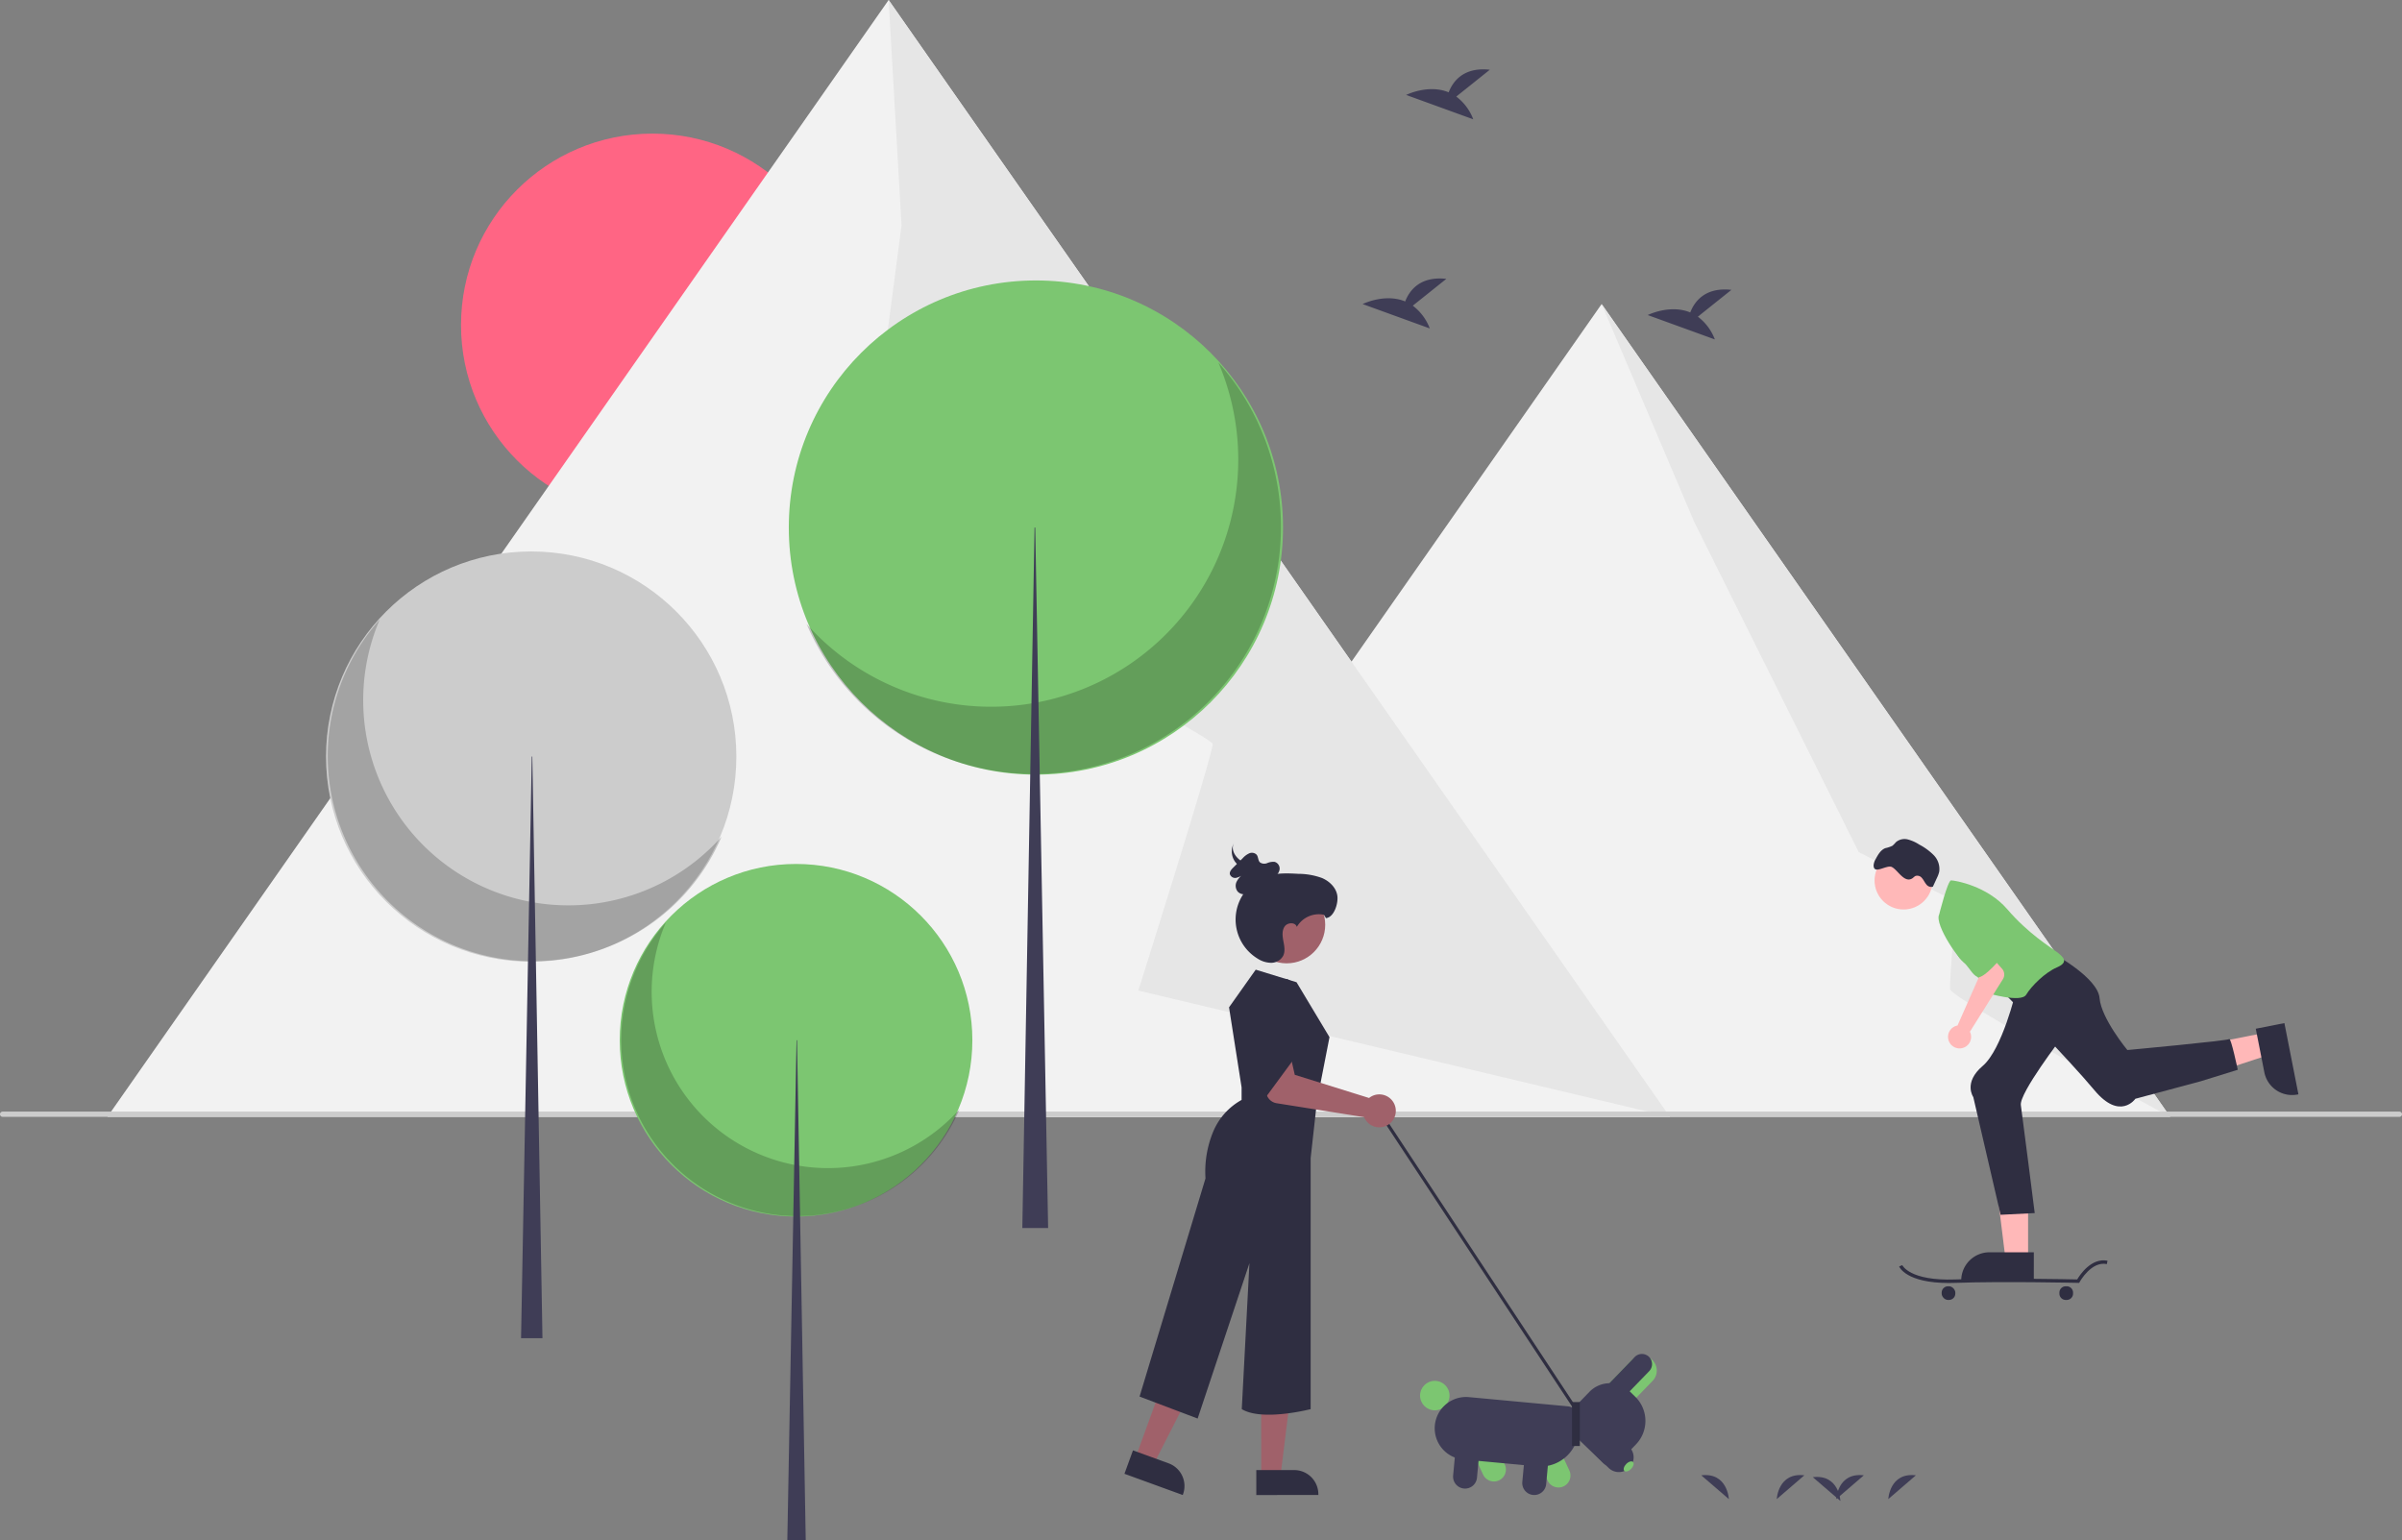 <svg id="af1e465b-e5dc-47c7-a754-85264e3dba56" data-name="Layer 1" xmlns="http://www.w3.org/2000/svg" width="916" height="587.366" viewBox="0 0 916 587.366"><rect x="0" y="0" width="916" height="587.366" fill="#808080" stroke="none"/><circle cx="248.807" cy="123.96" r="73" fill="#ff6584"/><polygon points="636.807 425.96 40.957 425.96 255.127 119.74 338.877 0 402.627 91.14 636.807 425.96" fill="#f2f2f2"/><polygon points="610.779 115.96 393.956 425.96 827.602 425.96 610.779 115.96 393.956 425.96 827.602 425.96 610.779 115.96" fill="#f2f2f2"/><path d="M480.877,156.317l4.93,85.96L469.516,365.972s134.567,70.848,134.929,74.076-28.346,94.065-28.346,94.065L778.807,582.277Z" transform="translate(-142 -156.317)" fill="#e6e6e6"/><path d="M752.779,272.277l35.351,83.178L850.807,481.277l37.102,18.969s-2.433,29.463-2.268,33.247,83.96,48.784,83.96,48.784Z" transform="translate(-142 -156.317)" fill="#e6e6e6"/><path d="M1057,582.277H143a1,1,0,0,1,0-2h914a1,1,0,0,1,0,2Z" transform="translate(-142 -156.317)" fill="#ccc"/><circle cx="202.571" cy="288.553" r="78.237" fill="#ccc"/><path d="M286.803,392.614a78.243,78.243,0,0,0,130.365,82.803,78.243,78.243,0,1,1-130.365-82.803Z" transform="translate(-142 -156.317)" opacity="0.2" style="isolation:isolate"/><polygon points="202.785 288.553 203.001 288.553 206.869 510.366 198.702 510.366 202.785 288.553" fill="#3f3d56"/><circle cx="303.571" cy="396.739" r="67.237" fill="#7cc671"/><path d="M395.925,508.148A67.242,67.242,0,0,0,507.961,579.309a67.242,67.242,0,1,1-112.036-71.161Z" transform="translate(-142 -156.317)" opacity="0.2" style="isolation:isolate"/><polygon points="303.755 396.739 303.94 396.739 307.265 587.366 300.246 587.366 303.755 396.739" fill="#3f3d56"/><circle cx="395.042" cy="201.195" r="94.235" fill="#7cc671"/><path d="M606.622,294.57a94.242,94.242,0,0,1-157.023,99.735,94.243,94.243,0,1,0,157.023-99.735Z" transform="translate(-142 -156.317)" opacity="0.2" style="isolation:isolate"/><polygon points="394.783 201.195 394.524 201.195 389.864 468.366 399.702 468.366 394.783 201.195" fill="#3f3d56"/><path d="M680.763,272.904,693.558,262.671c-9.94-1.097-14.024,4.324-15.695,8.615-7.765-3.224-16.219,1.001-16.219,1.001l25.6,9.294A19.372,19.372,0,0,0,680.763,272.904Z" transform="translate(-142 -156.317)" fill="#3f3d56"/><path d="M697.346,193.146l12.795-10.233c-9.94-1.097-14.024,4.324-15.695,8.615-7.765-3.224-16.219,1.001-16.219,1.001l25.6,9.294A19.373,19.373,0,0,0,697.346,193.146Z" transform="translate(-142 -156.317)" fill="#3f3d56"/><path d="M789.474,277.098l12.795-10.233c-9.94-1.097-14.024,4.324-15.695,8.615-7.765-3.224-16.219,1.001-16.219,1.001l25.6,9.294A19.372,19.372,0,0,0,789.474,277.098Z" transform="translate(-142 -156.317)" fill="#3f3d56"/><path d="M819.562,728.051s.49-10.258,10.526-9.066" transform="translate(-142 -156.317)" fill="#3f3d56"/><path d="M862.1,728.051s.49-10.258,10.526-9.066" transform="translate(-142 -156.317)" fill="#3f3d56"/><path d="M842.249,728.051s.49-10.258,10.526-9.066" transform="translate(-142 -156.317)" fill="#3f3d56"/><path d="M801.3,728.051s-.49-10.258-10.526-9.066" transform="translate(-142 -156.317)" fill="#3f3d56"/><path d="M843.837,728.76s-.49-10.258-10.526-9.066" transform="translate(-142 -156.317)" fill="#3f3d56"/><rect x="704.539" y="568.709" width="1.197" height="136.523" transform="matrix(0.835, -0.551, 0.551, 0.835, -376.25, 337.475)" fill="#2f2e41"/><polygon points="480.961 563.067 488.299 563.066 491.79 534.76 480.959 534.761 480.961 563.067" fill="#a0616a"/><path d="M621.089,716.988l14.452-.001h.001a9.211,9.211,0,0,1,9.21,9.21v.299l-23.663.001Z" transform="translate(-142 -156.317)" fill="#2f2e41"/><polygon points="432.999 556.043 439.895 558.553 452.858 533.148 442.68 529.444 432.999 556.043" fill="#a0616a"/><path d="M574.059,709.468l13.581,4.943.001 0A9.211,9.211,0,0,1,593.145,726.216l-.102.281-22.236-8.093Z" transform="translate(-142 -156.317)" fill="#2f2e41"/><path d="M620.868,526.138l15.563,4.789,12.57,20.951-4.789,24.542-2.394,21.549v95.774s-18.419,4.789-26.269,0l2.925-55.669L598.721,697.334l-22.148-8.38,25.141-83.204a39.829,39.829,0,0,1,3.008-18.003A24.689,24.689,0,0,1,615.481,575.821v-4.789l-4.789-30.528Z" transform="translate(-142 -156.317)" fill="#2f2e41"/><circle cx="490.665" cy="352.702" r="14.702" fill="#a0616a"/><path d="M646.857,505.186A9.746,9.746,0,0,0,636.534,509.831c-.505-1.86-3.506-1.765-4.616-.189s-.865,3.705-.505,5.598.768,3.952-.106,5.67a5.254,5.254,0,0,1-4.593,2.612,9.771,9.771,0,0,1-5.216-1.66,17.436,17.436,0,0,1,4.315-31.605c3.633-1.046,7.491-.884,11.266-.674a26.809,26.809,0,0,1,9.025,1.58c2.827,1.196,5.341,3.576,5.862,6.602s-1.249,8.444-4.308,8.71" transform="translate(-142 -156.317)" fill="#2f2e41"/><path d="M623.684,492.323a13.933,13.933,0,0,0,3.841-1.229,4.558,4.558,0,0,0,2.418-3.023,2.663,2.663,0,0,0-1.862-3.05,5.896,5.896,0,0,0-2.836.469,2.877,2.877,0,0,1-2.75-.266c-.791-.741-.602-2.082-1.278-2.925a2.532,2.532,0,0,0-2.835-.525,7.494,7.494,0,0,0-2.461,1.84l-3.623,3.589c-.705.698-1.468,1.565-1.289,2.517a2.111,2.111,0,0,0,2.437,1.389,6.422,6.422,0,0,0,2.769-1.411,7.161,7.161,0,0,0-2.641,2.922,3.558,3.558,0,0,0,.39,3.695c1.294,1.491,3.747,1.287,5.63.543a14.016,14.016,0,0,0,6.21-4.833" transform="translate(-142 -156.317)" fill="#2f2e41"/><path d="M623.714,487.972c-3.318-.76-6.595-1.847-8.9-3.658s-3.453-4.47-2.145-6.704a6.813,6.813,0,0,0,.342,7.387,13.266,13.266,0,0,0,8.028,4.901,3.453,3.453,0,0,0,2.063-.006c.598-.266.617-1.049-.079-1.151" transform="translate(-142 -156.317)" fill="#2f2e41"/><path d="M664.917,574.517a6.301,6.301,0,0,0-.819.56l-28.339-8.84-1.594-7.033-10.929,1.018,1.611,12.726a4.789,4.789,0,0,0,3.999,4.128l33.354,5.303a6.283,6.283,0,1,0,2.716-7.862Z" transform="translate(-142 -156.317)" fill="#a0616a"/><path d="M622.065,536.314s2.56-7.316,10.259-6.651,3.509,29.996,3.509,29.996L620.868,580.011Z" transform="translate(-142 -156.317)" fill="#2f2e41"/><path d="M707.577,718.705l-5.352-11.454,8.272-3.866,5.352,11.454,0,0a4.565,4.565,0,0,1-8.272,3.866Z" transform="translate(-142 -156.317)" fill="#7cc671"/><circle cx="547.16" cy="532.259" r="5.619" fill="#7cc671"/><path d="M732.193,720.994,726.84,709.54l8.272-3.866,5.352,11.454a4.565,4.565,0,0,1-8.272,3.866Z" transform="translate(-142 -156.317)" fill="#7cc671"/><path d="M689.175,699.947a11.954,11.954,0,0,1,12.994-10.784l37.636,3.499a5.053,5.053,0,0,1,4.558,5.492l-.398,4.283a14.549,14.549,0,0,1-15.816,13.125l-28.19-2.621A11.954,11.954,0,0,1,689.175,699.947Z" transform="translate(-142 -156.317)" fill="#3f3d56"/><path d="M696.152,719.056l1.17-12.588,9.092.845L705.244,719.901a4.565,4.565,0,0,1-9.092-.845Z" transform="translate(-142 -156.317)" fill="#3f3d56"/><path d="M722.534,721.509l1.17-12.588,9.092.845-1.17,12.588a4.565,4.565,0,0,1-9.092-.845Z" transform="translate(-142 -156.317)" fill="#3f3d56"/><path d="M764.154,675.143a5.619,5.619,0,1,1,8.073,7.818l-10.261,10.596-8.073-7.818Z" transform="translate(-142 -156.317)" fill="#7cc671"/><path d="M739.904,695.64l8.22-8.488a10.834,10.834,0,0,1,15.303-.245l2.13,2.063a12.918,12.918,0,0,1,.293,18.245l-6.773,6.994a4.056,4.056,0,0,1-5.729.092L739.996,701.369A4.056,4.056,0,0,1,739.904,695.64Z" transform="translate(-142 -156.317)" fill="#3f3d56"/><path d="M765.376,673.881a3.863,3.863,0,1,1,5.55,5.375l-11.483,11.857-5.55-5.375Z" transform="translate(-142 -156.317)" fill="#3f3d56"/><path d="M748.641,693.929l14.632,14.17a5.619,5.619,0,0,1-7.818,8.073l-14.632-14.17Z" transform="translate(-142 -156.317)" fill="#3f3d56"/><ellipse cx="763.093" cy="715.606" rx="2.371" ry="1.317" transform="translate(-423.832 609.63) rotate(-45.919)" fill="#7cc671"/><rect x="741.483" y="691.049" width="2.993" height="16.76" transform="translate(1343.96 1242.541) rotate(-180)" fill="#2f2e41"/><polygon points="773.406 480.41 764.82 480.41 760.736 447.293 773.408 447.293 773.406 480.41" fill="#ffb8b8"/><path d="M917.596,645.05l-27.685-.001v-.35a10.776,10.776,0,0,1,10.776-10.775h.001l16.909.001Z" transform="translate(-142 -156.317)" fill="#2f2e41"/><polygon points="863.41 393.957 865.068 402.381 833.364 412.786 830.916 400.353 863.41 393.957" fill="#ffb8b8"/><path d="M1013.153,546.517,1018.5,573.681l-.344.068a10.776,10.776,0,0,1-12.654-8.491l-0-.001-3.266-16.59Z" transform="translate(-142 -156.317)" fill="#2f2e41"/><path d="M906.225,535.032s24.726,25.377,34.487,37.089,15.617,3.253,15.617,3.253l24.952-6.685,14.089-4.376s-2.603-12.363-3.253-11.712-38.849,4.183-38.849,4.183-9.953-11.991-10.604-19.8-17.569-16.918-17.569-16.918Z" transform="translate(-142 -156.317)" fill="#2f2e41"/><path d="M910.78,534.381s-5.206,22.124-12.696,28.484-3.571,11.859-3.571,11.859l10.411,44.898,13.014-.651s-4.638-36.623-5.289-41.178,15.7-25.844,15.7-25.844Z" transform="translate(-142 -156.317)" fill="#2f2e41"/><circle cx="725.921" cy="335.806" r="11.062" fill="#ffb8b8"/><path d="M891.91,523.97c1.952,0,7.808,11.062,7.808,11.062s13.014,3.904,14.966.651,7.158-8.459,11.712-10.411,2.603-3.904,0-5.856-11.062-7.158-18.87-16.267S887.355,492.086,886.054,492.086s-4.555,13.014-4.555,13.014C879.547,509.004,889.958,523.97,891.91,523.97Z" transform="translate(-142 -156.317)" fill="#7cc671"/><path d="M863.432,486.976c2.26,1.053,4.892,6.569,8.066,4.168a7.91,7.91,0,0,1,.852-.691,2.22,2.22,0,0,1,2.575.736c.645.719,1.024,1.639,1.642,2.381a2.34,2.34,0,0,0,2.536.927l1.516-3.292a11.114,11.114,0,0,0,.901-2.443,7.524,7.524,0,0,0-2.086-6.287,22.256,22.256,0,0,0-5.519-4.041,14.957,14.957,0,0,0-4.382-1.963,5.062,5.062,0,0,0-4.519,1.035,12.647,12.647,0,0,1-1.328,1.368,11.716,11.716,0,0,1-2.709.916c-1.746.669-2.766,2.446-3.647,4.096a5.481,5.481,0,0,0-.829,2.388C856.418,490.141,861.41,486.034,863.432,486.976Z" transform="translate(-142 -156.317)" fill="#2f2e41"/><path d="M887.682,645.589c17.991-.641,46.525-.006,46.812.001l.398.008.189-.35c.044-.081,4.409-8.023,10.362-6.828l.255-1.276c-6.196-1.241-10.584,5.48-11.562,7.137-3.491-.074-29.616-.595-46.5.009-17.395.622-20.171-5.394-20.198-5.455l-1.205.491c.108.27,2.72,6.311,18.936,6.311Q886.373,645.635,887.682,645.589Z" transform="translate(-142 -156.317)" fill="#2f2e41"/><rect x="740.453" y="490.574" width="5.206" height="5.206" rx="2.412" fill="#2f2e41"/><path d="M787.762,490.574h.383a2.412,2.412,0,0,1,2.412,2.412v.383a2.412,2.412,0,0,1-2.412,2.412h-.382a2.412,2.412,0,0,1-2.412-2.412v-.382a2.412,2.412,0,0,1,2.412-2.412Z" fill="#2f2e41"/><path d="M887.824,547.617a4.412,4.412,0,0,1,.673-.173l8.4-19.017-2.974-4.082L899.497,519.051l5.967,6.715a3.354,3.354,0,0,1,.333,4.011l-12.577,20.032a4.4,4.4,0,1,1-5.397-2.191Z" transform="translate(-142 -156.317)" fill="#ffb8b8"/><path d="M906.225,520.066c0,.651-7.808,9.76-10.019,8.89s-2.995-3.684-6.328-6.589-6.427-18.568-6.427-18.568S906.225,519.415,906.225,520.066Z" transform="translate(-142 -156.317)" fill="#7cc671"/></svg>